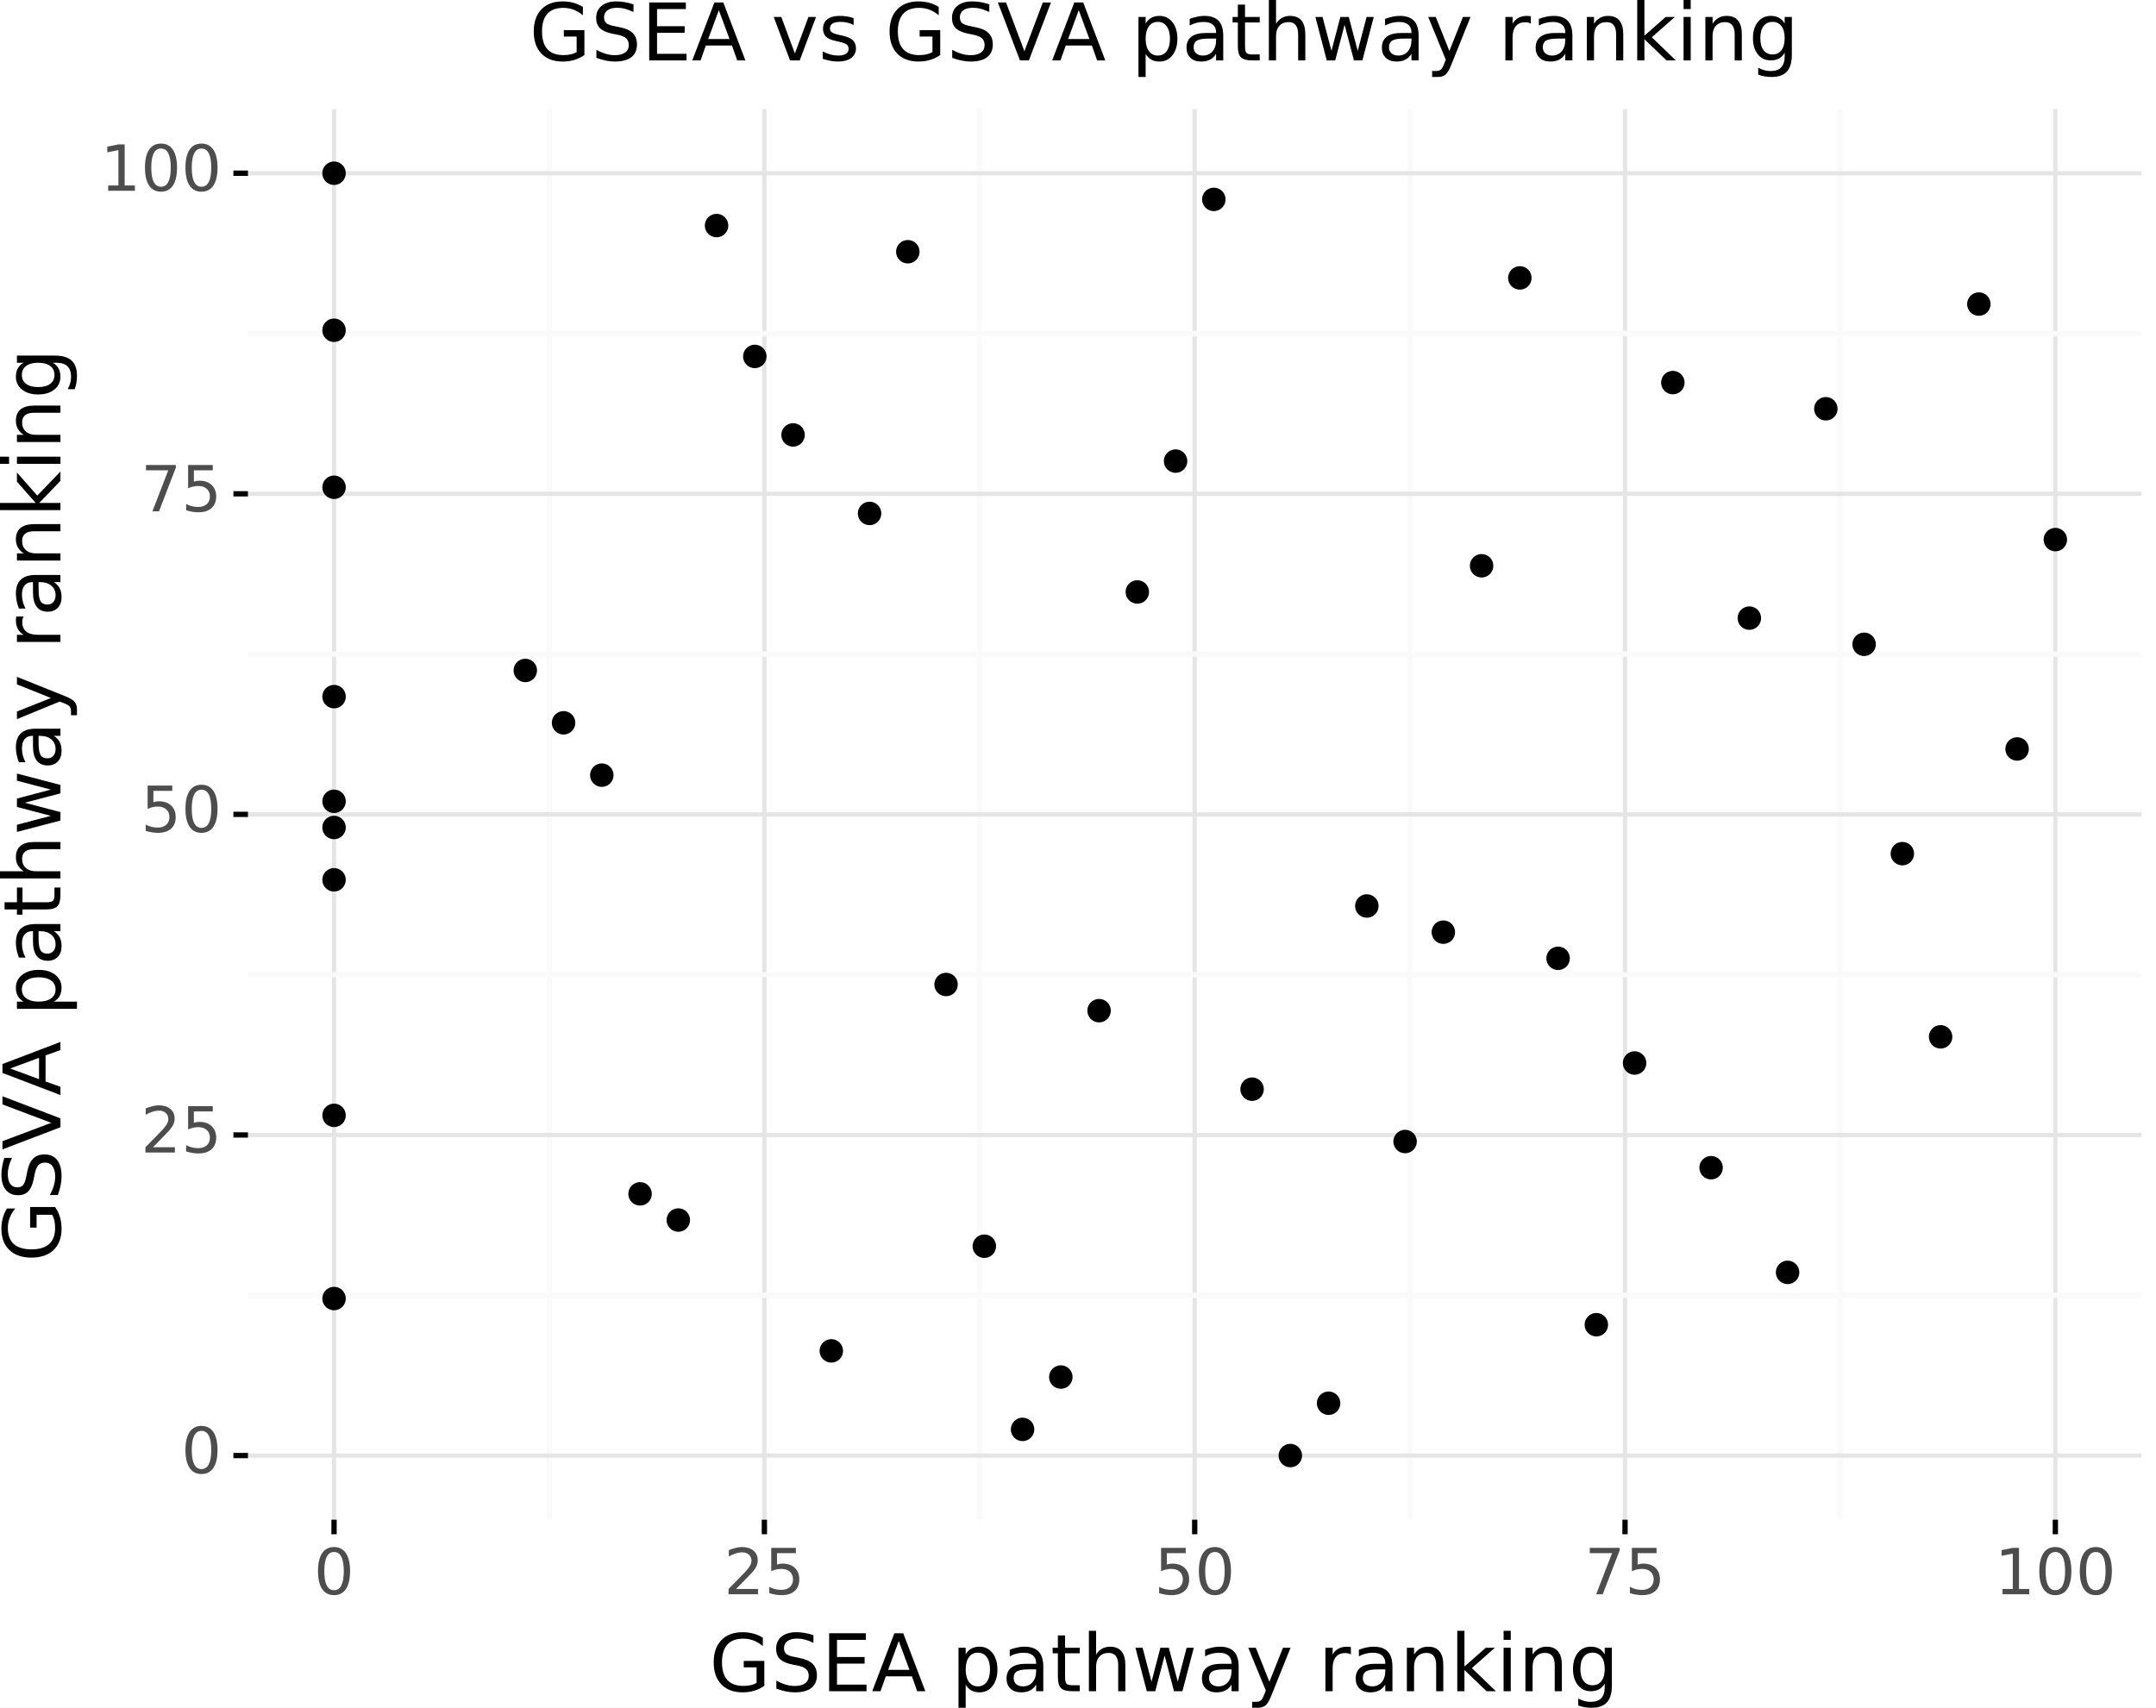 <?xml version="1.0" encoding="utf-8" standalone="no"?>
<!DOCTYPE svg PUBLIC "-//W3C//DTD SVG 1.1//EN"
  "http://www.w3.org/Graphics/SVG/1.1/DTD/svg11.dtd">
<!-- Created with matplotlib (https://matplotlib.org/) -->
<svg height="322.176pt" version="1.1" viewBox="0 0 406.642 322.176" width="406.642pt" xmlns="http://www.w3.org/2000/svg" xmlns:xlink="http://www.w3.org/1999/xlink">
 <rect x="0" y="0" width="406.642" height="322.176" fill="#808080" stroke="none"/>
 <defs>
  <style type="text/css">
*{stroke-linecap:butt;stroke-linejoin:round;}
  </style>
 </defs>
 <g id="figure_1">
  <g id="patch_1">
   <path d="M 0 322.176
L 406.642 322.176
L 406.642 0
L 0 0
z
" style="fill:#ffffff;stroke:#ffffff;stroke-linejoin:miter;"/>
  </g>
  <g id="axes_1">
   <g id="patch_2">
    <path d="M 46.772 286.695
L 403.892 286.695
L 403.892 20.583
L 46.772 20.583
z
" style="fill:none;"/>
   </g>
   <g id="matplotlib.axis_1">
    <g id="xtick_1">
     <g id="line2d_1">
      <path clip-path="url(#p08aeea43e9)" d="M 63.005 286.695
L 63.005 20.583
" style="fill:none;stroke:#e5e5e5;stroke-width:0.8;"/>
     </g>
     <g id="line2d_2">
      <path d="M 63.005 286.695
" style="fill:none;stroke:#000000;stroke-width:1.5;"/>
      <defs>
       <path d="M 0 0
L 0 2.75
" id="m320c85a651" style="stroke:#000000;"/>
      </defs>
      <g>
       <use style="stroke:#000000;" x="63.005" xlink:href="#m320c85a651" y="286.695"/>
      </g>
     </g>
     <g id="text_1">
      <!-- 0 -->
      <defs>
       <path d="M 31.781 66.406
Q 24.172 66.406 20.328 58.906
Q 16.5 51.422 16.5 36.375
Q 16.5 21.391 20.328 13.891
Q 24.172 6.391 31.781 6.391
Q 39.453 6.391 43.281 13.891
Q 47.125 21.391 47.125 36.375
Q 47.125 51.422 43.281 58.906
Q 39.453 66.406 31.781 66.406
z
M 31.781 74.219
Q 44.047 74.219 50.516 64.516
Q 56.984 54.828 56.984 36.375
Q 56.984 17.969 50.516 8.266
Q 44.047 -1.422 31.781 -1.422
Q 19.531 -1.422 13.062 8.266
Q 6.594 17.969 6.594 36.375
Q 6.594 54.828 13.062 64.516
Q 19.531 74.219 31.781 74.219
z
" id="DejaVuSans-48"/>
      </defs>
      <g style="fill:#4d4d4d;" transform="translate(59.187 300.764)scale(0.12 -0.12)">
       <use xlink:href="#DejaVuSans-48"/>
      </g>
     </g>
    </g>
    <g id="xtick_2">
     <g id="line2d_3">
      <path clip-path="url(#p08aeea43e9)" d="M 144.169 286.695
L 144.169 20.583
" style="fill:none;stroke:#e5e5e5;stroke-width:0.8;"/>
     </g>
     <g id="line2d_4">
      <path d="M 144.169 286.695
" style="fill:none;stroke:#000000;stroke-width:1.5;"/>
      <g>
       <use style="stroke:#000000;" x="144.169" xlink:href="#m320c85a651" y="286.695"/>
      </g>
     </g>
     <g id="text_2">
      <!-- 25 -->
      <defs>
       <path d="M 19.188 8.297
L 53.609 8.297
L 53.609 0
L 7.328 0
L 7.328 8.297
Q 12.938 14.109 22.625 23.891
Q 32.328 33.688 34.812 36.531
Q 39.547 41.844 41.422 45.531
Q 43.312 49.219 43.312 52.781
Q 43.312 58.594 39.234 62.25
Q 35.156 65.922 28.609 65.922
Q 23.969 65.922 18.812 64.312
Q 13.672 62.703 7.812 59.422
L 7.812 69.391
Q 13.766 71.781 18.938 73
Q 24.125 74.219 28.422 74.219
Q 39.75 74.219 46.484 68.547
Q 53.219 62.891 53.219 53.422
Q 53.219 48.922 51.531 44.891
Q 49.859 40.875 45.406 35.406
Q 44.188 33.984 37.641 27.219
Q 31.109 20.453 19.188 8.297
z
" id="DejaVuSans-50"/>
       <path d="M 10.797 72.906
L 49.516 72.906
L 49.516 64.594
L 19.828 64.594
L 19.828 46.734
Q 21.969 47.469 24.109 47.828
Q 26.266 48.188 28.422 48.188
Q 40.625 48.188 47.75 41.5
Q 54.891 34.812 54.891 23.391
Q 54.891 11.625 47.562 5.094
Q 40.234 -1.422 26.906 -1.422
Q 22.312 -1.422 17.547 -0.641
Q 12.797 0.141 7.719 1.703
L 7.719 11.625
Q 12.109 9.234 16.797 8.062
Q 21.484 6.891 26.703 6.891
Q 35.156 6.891 40.078 11.328
Q 45.016 15.766 45.016 23.391
Q 45.016 31 40.078 35.438
Q 35.156 39.891 26.703 39.891
Q 22.75 39.891 18.812 39.016
Q 14.891 38.141 10.797 36.281
z
" id="DejaVuSans-53"/>
      </defs>
      <g style="fill:#4d4d4d;" transform="translate(136.534 300.764)scale(0.12 -0.12)">
       <use xlink:href="#DejaVuSans-50"/>
       <use x="63.623" xlink:href="#DejaVuSans-53"/>
      </g>
     </g>
    </g>
    <g id="xtick_3">
     <g id="line2d_5">
      <path clip-path="url(#p08aeea43e9)" d="M 225.332 286.695
L 225.332 20.583
" style="fill:none;stroke:#e5e5e5;stroke-width:0.8;"/>
     </g>
     <g id="line2d_6">
      <path d="M 225.332 286.695
" style="fill:none;stroke:#000000;stroke-width:1.5;"/>
      <g>
       <use style="stroke:#000000;" x="225.332" xlink:href="#m320c85a651" y="286.695"/>
      </g>
     </g>
     <g id="text_3">
      <!-- 50 -->
      <g style="fill:#4d4d4d;" transform="translate(217.697 300.764)scale(0.12 -0.12)">
       <use xlink:href="#DejaVuSans-53"/>
       <use x="63.623" xlink:href="#DejaVuSans-48"/>
      </g>
     </g>
    </g>
    <g id="xtick_4">
     <g id="line2d_7">
      <path clip-path="url(#p08aeea43e9)" d="M 306.496 286.695
L 306.496 20.583
" style="fill:none;stroke:#e5e5e5;stroke-width:0.8;"/>
     </g>
     <g id="line2d_8">
      <path d="M 306.496 286.695
" style="fill:none;stroke:#000000;stroke-width:1.5;"/>
      <g>
       <use style="stroke:#000000;" x="306.496" xlink:href="#m320c85a651" y="286.695"/>
      </g>
     </g>
     <g id="text_4">
      <!-- 75 -->
      <defs>
       <path d="M 8.203 72.906
L 55.078 72.906
L 55.078 68.703
L 28.609 0
L 18.312 0
L 43.219 64.594
L 8.203 64.594
z
" id="DejaVuSans-55"/>
      </defs>
      <g style="fill:#4d4d4d;" transform="translate(298.861 300.764)scale(0.12 -0.12)">
       <use xlink:href="#DejaVuSans-55"/>
       <use x="63.623" xlink:href="#DejaVuSans-53"/>
      </g>
     </g>
    </g>
    <g id="xtick_5">
     <g id="line2d_9">
      <path clip-path="url(#p08aeea43e9)" d="M 387.659 286.695
L 387.659 20.583
" style="fill:none;stroke:#e5e5e5;stroke-width:0.8;"/>
     </g>
     <g id="line2d_10">
      <path d="M 387.659 286.695
" style="fill:none;stroke:#000000;stroke-width:1.5;"/>
      <g>
       <use style="stroke:#000000;" x="387.659" xlink:href="#m320c85a651" y="286.695"/>
      </g>
     </g>
     <g id="text_5">
      <!-- 100 -->
      <defs>
       <path d="M 12.406 8.297
L 28.516 8.297
L 28.516 63.922
L 10.984 60.406
L 10.984 69.391
L 28.422 72.906
L 38.281 72.906
L 38.281 8.297
L 54.391 8.297
L 54.391 0
L 12.406 0
z
" id="DejaVuSans-49"/>
      </defs>
      <g style="fill:#4d4d4d;" transform="translate(376.207 300.764)scale(0.12 -0.12)">
       <use xlink:href="#DejaVuSans-49"/>
       <use x="63.623" xlink:href="#DejaVuSans-48"/>
       <use x="127.246" xlink:href="#DejaVuSans-48"/>
      </g>
     </g>
    </g>
    <g id="xtick_6">
     <g id="line2d_11">
      <path clip-path="url(#p08aeea43e9)" d="M 103.587 286.695
L 103.587 20.583
" style="fill:none;stroke:#fafafa;"/>
     </g>
     <g id="line2d_12">
      <path d="M 103.587 286.695
" style="fill:none;stroke:#000000;stroke-width:1.5;"/>
     </g>
    </g>
    <g id="xtick_7">
     <g id="line2d_13">
      <path clip-path="url(#p08aeea43e9)" d="M 184.75 286.695
L 184.75 20.583
" style="fill:none;stroke:#fafafa;"/>
     </g>
     <g id="line2d_14">
      <path d="M 184.75 286.695
" style="fill:none;stroke:#000000;stroke-width:1.5;"/>
     </g>
    </g>
    <g id="xtick_8">
     <g id="line2d_15">
      <path clip-path="url(#p08aeea43e9)" d="M 265.914 286.695
L 265.914 20.583
" style="fill:none;stroke:#fafafa;"/>
     </g>
     <g id="line2d_16">
      <path d="M 265.914 286.695
" style="fill:none;stroke:#000000;stroke-width:1.5;"/>
     </g>
    </g>
    <g id="xtick_9">
     <g id="line2d_17">
      <path clip-path="url(#p08aeea43e9)" d="M 347.078 286.695
L 347.078 20.583
" style="fill:none;stroke:#fafafa;"/>
     </g>
     <g id="line2d_18">
      <path d="M 347.078 286.695
" style="fill:none;stroke:#000000;stroke-width:1.5;"/>
     </g>
    </g>
    <g id="text_6">
     <!-- GSEA pathway ranking -->
     <defs>
      <path d="M 59.516 10.406
L 59.516 29.984
L 43.406 29.984
L 43.406 38.094
L 69.281 38.094
L 69.281 6.781
Q 63.578 2.734 56.688 0.656
Q 49.812 -1.422 42 -1.422
Q 24.906 -1.422 15.25 8.562
Q 5.609 18.562 5.609 36.375
Q 5.609 54.25 15.25 64.234
Q 24.906 74.219 42 74.219
Q 49.125 74.219 55.547 72.453
Q 61.969 70.703 67.391 67.281
L 67.391 56.781
Q 61.922 61.422 55.766 63.766
Q 49.609 66.109 42.828 66.109
Q 29.438 66.109 22.719 58.641
Q 16.016 51.172 16.016 36.375
Q 16.016 21.625 22.719 14.156
Q 29.438 6.688 42.828 6.688
Q 48.047 6.688 52.141 7.594
Q 56.25 8.5 59.516 10.406
z
" id="DejaVuSans-71"/>
      <path d="M 53.516 70.516
L 53.516 60.891
Q 47.906 63.578 42.922 64.891
Q 37.938 66.219 33.297 66.219
Q 25.25 66.219 20.875 63.094
Q 16.5 59.969 16.5 54.203
Q 16.5 49.359 19.406 46.891
Q 22.312 44.438 30.422 42.922
L 36.375 41.703
Q 47.406 39.594 52.656 34.297
Q 57.906 29 57.906 20.125
Q 57.906 9.516 50.797 4.047
Q 43.703 -1.422 29.984 -1.422
Q 24.812 -1.422 18.969 -0.25
Q 13.141 0.922 6.891 3.219
L 6.891 13.375
Q 12.891 10.016 18.656 8.297
Q 24.422 6.594 29.984 6.594
Q 38.422 6.594 43.016 9.906
Q 47.609 13.234 47.609 19.391
Q 47.609 24.75 44.312 27.781
Q 41.016 30.812 33.5 32.328
L 27.484 33.5
Q 16.453 35.688 11.516 40.375
Q 6.594 45.062 6.594 53.422
Q 6.594 63.094 13.406 68.656
Q 20.219 74.219 32.172 74.219
Q 37.312 74.219 42.625 73.281
Q 47.953 72.359 53.516 70.516
z
" id="DejaVuSans-83"/>
      <path d="M 9.812 72.906
L 55.906 72.906
L 55.906 64.594
L 19.672 64.594
L 19.672 43.016
L 54.391 43.016
L 54.391 34.719
L 19.672 34.719
L 19.672 8.297
L 56.781 8.297
L 56.781 0
L 9.812 0
z
" id="DejaVuSans-69"/>
      <path d="M 34.188 63.188
L 20.797 26.906
L 47.609 26.906
z
M 28.609 72.906
L 39.797 72.906
L 67.578 0
L 57.328 0
L 50.688 18.703
L 17.828 18.703
L 11.188 0
L 0.781 0
z
" id="DejaVuSans-65"/>
      <path id="DejaVuSans-32"/>
      <path d="M 18.109 8.203
L 18.109 -20.797
L 9.078 -20.797
L 9.078 54.688
L 18.109 54.688
L 18.109 46.391
Q 20.953 51.266 25.266 53.625
Q 29.594 56 35.594 56
Q 45.562 56 51.781 48.094
Q 58.016 40.188 58.016 27.297
Q 58.016 14.406 51.781 6.484
Q 45.562 -1.422 35.594 -1.422
Q 29.594 -1.422 25.266 0.953
Q 20.953 3.328 18.109 8.203
z
M 48.688 27.297
Q 48.688 37.203 44.609 42.844
Q 40.531 48.484 33.406 48.484
Q 26.266 48.484 22.188 42.844
Q 18.109 37.203 18.109 27.297
Q 18.109 17.391 22.188 11.75
Q 26.266 6.109 33.406 6.109
Q 40.531 6.109 44.609 11.75
Q 48.688 17.391 48.688 27.297
z
" id="DejaVuSans-112"/>
      <path d="M 34.281 27.484
Q 23.391 27.484 19.188 25
Q 14.984 22.516 14.984 16.5
Q 14.984 11.719 18.141 8.906
Q 21.297 6.109 26.703 6.109
Q 34.188 6.109 38.703 11.406
Q 43.219 16.703 43.219 25.484
L 43.219 27.484
z
M 52.203 31.203
L 52.203 0
L 43.219 0
L 43.219 8.297
Q 40.141 3.328 35.547 0.953
Q 30.953 -1.422 24.312 -1.422
Q 15.922 -1.422 10.953 3.297
Q 6 8.016 6 15.922
Q 6 25.141 12.172 29.828
Q 18.359 34.516 30.609 34.516
L 43.219 34.516
L 43.219 35.406
Q 43.219 41.609 39.141 45
Q 35.062 48.391 27.688 48.391
Q 23 48.391 18.547 47.266
Q 14.109 46.141 10.016 43.891
L 10.016 52.203
Q 14.938 54.109 19.578 55.047
Q 24.219 56 28.609 56
Q 40.484 56 46.344 49.844
Q 52.203 43.703 52.203 31.203
z
" id="DejaVuSans-97"/>
      <path d="M 18.312 70.219
L 18.312 54.688
L 36.812 54.688
L 36.812 47.703
L 18.312 47.703
L 18.312 18.016
Q 18.312 11.328 20.141 9.422
Q 21.969 7.516 27.594 7.516
L 36.812 7.516
L 36.812 0
L 27.594 0
Q 17.188 0 13.234 3.875
Q 9.281 7.766 9.281 18.016
L 9.281 47.703
L 2.688 47.703
L 2.688 54.688
L 9.281 54.688
L 9.281 70.219
z
" id="DejaVuSans-116"/>
      <path d="M 54.891 33.016
L 54.891 0
L 45.906 0
L 45.906 32.719
Q 45.906 40.484 42.875 44.328
Q 39.844 48.188 33.797 48.188
Q 26.516 48.188 22.312 43.547
Q 18.109 38.922 18.109 30.906
L 18.109 0
L 9.078 0
L 9.078 75.984
L 18.109 75.984
L 18.109 46.188
Q 21.344 51.125 25.703 53.562
Q 30.078 56 35.797 56
Q 45.219 56 50.047 50.172
Q 54.891 44.344 54.891 33.016
z
" id="DejaVuSans-104"/>
      <path d="M 4.203 54.688
L 13.188 54.688
L 24.422 12.016
L 35.594 54.688
L 46.188 54.688
L 57.422 12.016
L 68.609 54.688
L 77.594 54.688
L 63.281 0
L 52.688 0
L 40.922 44.828
L 29.109 0
L 18.5 0
z
" id="DejaVuSans-119"/>
      <path d="M 32.172 -5.078
Q 28.375 -14.844 24.75 -17.812
Q 21.141 -20.797 15.094 -20.797
L 7.906 -20.797
L 7.906 -13.281
L 13.188 -13.281
Q 16.891 -13.281 18.938 -11.516
Q 21 -9.766 23.484 -3.219
L 25.094 0.875
L 2.984 54.688
L 12.5 54.688
L 29.594 11.922
L 46.688 54.688
L 56.203 54.688
z
" id="DejaVuSans-121"/>
      <path d="M 41.109 46.297
Q 39.594 47.172 37.812 47.578
Q 36.031 48 33.891 48
Q 26.266 48 22.188 43.047
Q 18.109 38.094 18.109 28.812
L 18.109 0
L 9.078 0
L 9.078 54.688
L 18.109 54.688
L 18.109 46.188
Q 20.953 51.172 25.484 53.578
Q 30.031 56 36.531 56
Q 37.453 56 38.578 55.875
Q 39.703 55.766 41.062 55.516
z
" id="DejaVuSans-114"/>
      <path d="M 54.891 33.016
L 54.891 0
L 45.906 0
L 45.906 32.719
Q 45.906 40.484 42.875 44.328
Q 39.844 48.188 33.797 48.188
Q 26.516 48.188 22.312 43.547
Q 18.109 38.922 18.109 30.906
L 18.109 0
L 9.078 0
L 9.078 54.688
L 18.109 54.688
L 18.109 46.188
Q 21.344 51.125 25.703 53.562
Q 30.078 56 35.797 56
Q 45.219 56 50.047 50.172
Q 54.891 44.344 54.891 33.016
z
" id="DejaVuSans-110"/>
      <path d="M 9.078 75.984
L 18.109 75.984
L 18.109 31.109
L 44.922 54.688
L 56.391 54.688
L 27.391 29.109
L 57.625 0
L 45.906 0
L 18.109 26.703
L 18.109 0
L 9.078 0
z
" id="DejaVuSans-107"/>
      <path d="M 9.422 54.688
L 18.406 54.688
L 18.406 0
L 9.422 0
z
M 9.422 75.984
L 18.406 75.984
L 18.406 64.594
L 9.422 64.594
z
" id="DejaVuSans-105"/>
      <path d="M 45.406 27.984
Q 45.406 37.75 41.375 43.109
Q 37.359 48.484 30.078 48.484
Q 22.859 48.484 18.828 43.109
Q 14.797 37.75 14.797 27.984
Q 14.797 18.266 18.828 12.891
Q 22.859 7.516 30.078 7.516
Q 37.359 7.516 41.375 12.891
Q 45.406 18.266 45.406 27.984
z
M 54.391 6.781
Q 54.391 -7.172 48.188 -13.984
Q 42 -20.797 29.203 -20.797
Q 24.469 -20.797 20.266 -20.094
Q 16.062 -19.391 12.109 -17.922
L 12.109 -9.188
Q 16.062 -11.328 19.922 -12.344
Q 23.781 -13.375 27.781 -13.375
Q 36.625 -13.375 41.016 -8.766
Q 45.406 -4.156 45.406 5.172
L 45.406 9.625
Q 42.625 4.781 38.281 2.391
Q 33.938 0 27.875 0
Q 17.828 0 11.672 7.656
Q 5.516 15.328 5.516 27.984
Q 5.516 40.672 11.672 48.328
Q 17.828 56 27.875 56
Q 33.938 56 38.281 53.609
Q 42.625 51.219 45.406 46.391
L 45.406 54.688
L 54.391 54.688
z
" id="DejaVuSans-103"/>
     </defs>
     <g transform="translate(133.77 319.057)scale(0.15 -0.15)">
      <use xlink:href="#DejaVuSans-71"/>
      <use x="77.49" xlink:href="#DejaVuSans-83"/>
      <use x="140.967" xlink:href="#DejaVuSans-69"/>
      <use x="204.15" xlink:href="#DejaVuSans-65"/>
      <use x="272.559" xlink:href="#DejaVuSans-32"/>
      <use x="304.346" xlink:href="#DejaVuSans-112"/>
      <use x="367.822" xlink:href="#DejaVuSans-97"/>
      <use x="429.102" xlink:href="#DejaVuSans-116"/>
      <use x="468.311" xlink:href="#DejaVuSans-104"/>
      <use x="531.689" xlink:href="#DejaVuSans-119"/>
      <use x="613.477" xlink:href="#DejaVuSans-97"/>
      <use x="674.756" xlink:href="#DejaVuSans-121"/>
      <use x="733.936" xlink:href="#DejaVuSans-32"/>
      <use x="765.723" xlink:href="#DejaVuSans-114"/>
      <use x="806.836" xlink:href="#DejaVuSans-97"/>
      <use x="868.115" xlink:href="#DejaVuSans-110"/>
      <use x="931.494" xlink:href="#DejaVuSans-107"/>
      <use x="989.404" xlink:href="#DejaVuSans-105"/>
      <use x="1017.188" xlink:href="#DejaVuSans-110"/>
      <use x="1080.566" xlink:href="#DejaVuSans-103"/>
     </g>
    </g>
   </g>
   <g id="matplotlib.axis_2">
    <g id="ytick_1">
     <g id="line2d_19">
      <path clip-path="url(#p08aeea43e9)" d="M 46.772 274.599
L 403.892 274.599
" style="fill:none;stroke:#e5e5e5;stroke-width:0.8;"/>
     </g>
     <g id="line2d_20">
      <path d="M 46.772 274.599
" style="fill:none;stroke:#000000;stroke-width:1.5;"/>
      <defs>
       <path d="M 0 0
L -2.75 0
" id="m985affd1ac" style="stroke:#000000;"/>
      </defs>
      <g>
       <use style="stroke:#000000;" x="46.772" xlink:href="#m985affd1ac" y="274.599"/>
      </g>
     </g>
     <g id="text_7">
      <!-- 0 -->
      <g style="fill:#4d4d4d;" transform="translate(34.187 277.911)scale(0.12 -0.12)">
       <use xlink:href="#DejaVuSans-48"/>
      </g>
     </g>
    </g>
    <g id="ytick_2">
     <g id="line2d_21">
      <path clip-path="url(#p08aeea43e9)" d="M 46.772 214.119
L 403.892 214.119
" style="fill:none;stroke:#e5e5e5;stroke-width:0.8;"/>
     </g>
     <g id="line2d_22">
      <path d="M 46.772 214.119
" style="fill:none;stroke:#000000;stroke-width:1.5;"/>
      <g>
       <use style="stroke:#000000;" x="46.772" xlink:href="#m985affd1ac" y="214.119"/>
      </g>
     </g>
     <g id="text_8">
      <!-- 25 -->
      <g style="fill:#4d4d4d;" transform="translate(26.552 217.431)scale(0.12 -0.12)">
       <use xlink:href="#DejaVuSans-50"/>
       <use x="63.623" xlink:href="#DejaVuSans-53"/>
      </g>
     </g>
    </g>
    <g id="ytick_3">
     <g id="line2d_23">
      <path clip-path="url(#p08aeea43e9)" d="M 46.772 153.639
L 403.892 153.639
" style="fill:none;stroke:#e5e5e5;stroke-width:0.8;"/>
     </g>
     <g id="line2d_24">
      <path d="M 46.772 153.639
" style="fill:none;stroke:#000000;stroke-width:1.5;"/>
      <g>
       <use style="stroke:#000000;" x="46.772" xlink:href="#m985affd1ac" y="153.639"/>
      </g>
     </g>
     <g id="text_9">
      <!-- 50 -->
      <g style="fill:#4d4d4d;" transform="translate(26.552 156.951)scale(0.12 -0.12)">
       <use xlink:href="#DejaVuSans-53"/>
       <use x="63.623" xlink:href="#DejaVuSans-48"/>
      </g>
     </g>
    </g>
    <g id="ytick_4">
     <g id="line2d_25">
      <path clip-path="url(#p08aeea43e9)" d="M 46.772 93.159
L 403.892 93.159
" style="fill:none;stroke:#e5e5e5;stroke-width:0.8;"/>
     </g>
     <g id="line2d_26">
      <path d="M 46.772 93.159
" style="fill:none;stroke:#000000;stroke-width:1.5;"/>
      <g>
       <use style="stroke:#000000;" x="46.772" xlink:href="#m985affd1ac" y="93.159"/>
      </g>
     </g>
     <g id="text_10">
      <!-- 75 -->
      <g style="fill:#4d4d4d;" transform="translate(26.552 96.471)scale(0.12 -0.12)">
       <use xlink:href="#DejaVuSans-55"/>
       <use x="63.623" xlink:href="#DejaVuSans-53"/>
      </g>
     </g>
    </g>
    <g id="ytick_5">
     <g id="line2d_27">
      <path clip-path="url(#p08aeea43e9)" d="M 46.772 32.679
L 403.892 32.679
" style="fill:none;stroke:#e5e5e5;stroke-width:0.8;"/>
     </g>
     <g id="line2d_28">
      <path d="M 46.772 32.679
" style="fill:none;stroke:#000000;stroke-width:1.5;"/>
      <g>
       <use style="stroke:#000000;" x="46.772" xlink:href="#m985affd1ac" y="32.679"/>
      </g>
     </g>
     <g id="text_11">
      <!-- 100 -->
      <g style="fill:#4d4d4d;" transform="translate(18.917 35.991)scale(0.12 -0.12)">
       <use xlink:href="#DejaVuSans-49"/>
       <use x="63.623" xlink:href="#DejaVuSans-48"/>
       <use x="127.246" xlink:href="#DejaVuSans-48"/>
      </g>
     </g>
    </g>
    <g id="ytick_6">
     <g id="line2d_29">
      <path clip-path="url(#p08aeea43e9)" d="M 46.772 244.359
L 403.892 244.359
" style="fill:none;stroke:#fafafa;"/>
     </g>
     <g id="line2d_30">
      <path d="M 46.772 244.359
" style="fill:none;stroke:#000000;stroke-width:1.5;"/>
     </g>
    </g>
    <g id="ytick_7">
     <g id="line2d_31">
      <path clip-path="url(#p08aeea43e9)" d="M 46.772 183.879
L 403.892 183.879
" style="fill:none;stroke:#fafafa;"/>
     </g>
     <g id="line2d_32">
      <path d="M 46.772 183.879
" style="fill:none;stroke:#000000;stroke-width:1.5;"/>
     </g>
    </g>
    <g id="ytick_8">
     <g id="line2d_33">
      <path clip-path="url(#p08aeea43e9)" d="M 46.772 123.399
L 403.892 123.399
" style="fill:none;stroke:#fafafa;"/>
     </g>
     <g id="line2d_34">
      <path d="M 46.772 123.399
" style="fill:none;stroke:#000000;stroke-width:1.5;"/>
     </g>
    </g>
    <g id="ytick_9">
     <g id="line2d_35">
      <path clip-path="url(#p08aeea43e9)" d="M 46.772 62.919
L 403.892 62.919
" style="fill:none;stroke:#fafafa;"/>
     </g>
     <g id="line2d_36">
      <path d="M 46.772 62.919
" style="fill:none;stroke:#000000;stroke-width:1.5;"/>
     </g>
    </g>
    <g id="text_12">
     <!-- GSVA pathway ranking -->
     <defs>
      <path d="M 28.609 0
L 0.781 72.906
L 11.078 72.906
L 34.188 11.531
L 57.328 72.906
L 67.578 72.906
L 39.797 0
z
" id="DejaVuSans-86"/>
     </defs>
     <g transform="translate(11.398 238.098)rotate(-90)scale(0.15 -0.15)">
      <use xlink:href="#DejaVuSans-71"/>
      <use x="77.49" xlink:href="#DejaVuSans-83"/>
      <use x="140.967" xlink:href="#DejaVuSans-86"/>
      <use x="209.281" xlink:href="#DejaVuSans-65"/>
      <use x="277.689" xlink:href="#DejaVuSans-32"/>
      <use x="309.477" xlink:href="#DejaVuSans-112"/>
      <use x="372.953" xlink:href="#DejaVuSans-97"/>
      <use x="434.232" xlink:href="#DejaVuSans-116"/>
      <use x="473.441" xlink:href="#DejaVuSans-104"/>
      <use x="536.82" xlink:href="#DejaVuSans-119"/>
      <use x="618.607" xlink:href="#DejaVuSans-97"/>
      <use x="679.887" xlink:href="#DejaVuSans-121"/>
      <use x="739.066" xlink:href="#DejaVuSans-32"/>
      <use x="770.854" xlink:href="#DejaVuSans-114"/>
      <use x="811.967" xlink:href="#DejaVuSans-97"/>
      <use x="873.246" xlink:href="#DejaVuSans-110"/>
      <use x="936.625" xlink:href="#DejaVuSans-107"/>
      <use x="994.535" xlink:href="#DejaVuSans-105"/>
      <use x="1022.318" xlink:href="#DejaVuSans-110"/>
      <use x="1085.697" xlink:href="#DejaVuSans-103"/>
     </g>
    </g>
   </g>
   <g id="PathCollection_1">
    <path clip-path="url(#p08aeea43e9)" d="M 149.579 83.823
C 150.05 83.823 150.5 83.637 150.833 83.304
C 151.165 82.972 151.352 82.521 151.352 82.051
C 151.352 81.581 151.165 81.13 150.833 80.797
C 150.5 80.465 150.05 80.278 149.579 80.278
C 149.109 80.278 148.659 80.465 148.326 80.797
C 147.994 81.13 147.807 81.581 147.807 82.051
C 147.807 82.521 147.994 82.972 148.326 83.304
C 148.659 83.637 149.109 83.823 149.579 83.823
z
" style="stroke:#000000;stroke-width:0.886;"/>
    <path clip-path="url(#p08aeea43e9)" d="M 63.005 133.195
C 63.475 133.195 63.926 133.008 64.258 132.676
C 64.591 132.343 64.777 131.892 64.777 131.422
C 64.777 130.952 64.591 130.501 64.258 130.169
C 63.926 129.837 63.475 129.65 63.005 129.65
C 62.535 129.65 62.084 129.837 61.752 130.169
C 61.419 130.501 61.232 130.952 61.232 131.422
C 61.232 131.892 61.419 132.343 61.752 132.676
C 62.084 133.008 62.535 133.195 63.005 133.195
z
" style="stroke:#000000;stroke-width:0.886;"/>
    <path clip-path="url(#p08aeea43e9)" d="M 142.365 69.012
C 142.835 69.012 143.286 68.825 143.618 68.493
C 143.951 68.16 144.137 67.709 144.137 67.239
C 144.137 66.769 143.951 66.318 143.618 65.986
C 143.286 65.654 142.835 65.467 142.365 65.467
C 141.895 65.467 141.444 65.654 141.112 65.986
C 140.779 66.318 140.592 66.769 140.592 67.239
C 140.592 67.709 140.779 68.16 141.112 68.493
C 141.444 68.825 141.895 69.012 142.365 69.012
z
" style="stroke:#000000;stroke-width:0.886;"/>
    <path clip-path="url(#p08aeea43e9)" d="M 286.656 54.2
C 287.126 54.2 287.577 54.014 287.909 53.681
C 288.242 53.349 288.428 52.898 288.428 52.428
C 288.428 51.958 288.242 51.507 287.909 51.175
C 287.577 50.842 287.126 50.655 286.656 50.655
C 286.186 50.655 285.735 50.842 285.403 51.175
C 285.07 51.507 284.883 51.958 284.883 52.428
C 284.883 52.898 285.07 53.349 285.403 53.681
C 285.735 54.014 286.186 54.2 286.656 54.2
z
" style="stroke:#000000;stroke-width:0.886;"/>
    <path clip-path="url(#p08aeea43e9)" d="M 373.23 59.138
C 373.7 59.138 374.151 58.951 374.484 58.618
C 374.816 58.286 375.003 57.835 375.003 57.365
C 375.003 56.895 374.816 56.444 374.484 56.112
C 374.151 55.779 373.7 55.593 373.23 55.593
C 372.76 55.593 372.309 55.779 371.977 56.112
C 371.645 56.444 371.458 56.895 371.458 57.365
C 371.458 57.835 371.645 58.286 371.977 58.618
C 372.309 58.951 372.76 59.138 373.23 59.138
z
" style="stroke:#000000;stroke-width:0.886;"/>
    <path clip-path="url(#p08aeea43e9)" d="M 99.078 128.258
C 99.548 128.258 99.999 128.071 100.331 127.738
C 100.663 127.406 100.85 126.955 100.85 126.485
C 100.85 126.015 100.663 125.564 100.331 125.232
C 99.999 124.899 99.548 124.713 99.078 124.713
C 98.608 124.713 98.157 124.899 97.824 125.232
C 97.492 125.564 97.305 126.015 97.305 126.485
C 97.305 126.955 97.492 127.406 97.824 127.738
C 98.157 128.071 98.608 128.258 99.078 128.258
z
" style="stroke:#000000;stroke-width:0.886;"/>
    <path clip-path="url(#p08aeea43e9)" d="M 63.005 34.452
C 63.475 34.452 63.926 34.265 64.258 33.933
C 64.591 33.6 64.777 33.149 64.777 32.679
C 64.777 32.209 64.591 31.758 64.258 31.426
C 63.926 31.094 63.475 30.907 63.005 30.907
C 62.535 30.907 62.084 31.094 61.752 31.426
C 61.419 31.758 61.232 32.209 61.232 32.679
C 61.232 33.149 61.419 33.6 61.752 33.933
C 62.084 34.265 62.535 34.452 63.005 34.452
z
" style="stroke:#000000;stroke-width:0.886;"/>
    <path clip-path="url(#p08aeea43e9)" d="M 171.223 49.263
C 171.693 49.263 172.144 49.077 172.476 48.744
C 172.809 48.412 172.996 47.961 172.996 47.491
C 172.996 47.021 172.809 46.57 172.476 46.237
C 172.144 45.905 171.693 45.718 171.223 45.718
C 170.753 45.718 170.302 45.905 169.97 46.237
C 169.637 46.57 169.451 47.021 169.451 47.491
C 169.451 47.961 169.637 48.412 169.97 48.744
C 170.302 49.077 170.753 49.263 171.223 49.263
z
" style="stroke:#000000;stroke-width:0.886;"/>
    <path clip-path="url(#p08aeea43e9)" d="M 113.507 148.006
C 113.977 148.006 114.428 147.819 114.76 147.487
C 115.092 147.155 115.279 146.704 115.279 146.234
C 115.279 145.764 115.092 145.313 114.76 144.98
C 114.428 144.648 113.977 144.461 113.507 144.461
C 113.037 144.461 112.586 144.648 112.253 144.98
C 111.921 145.313 111.734 145.764 111.734 146.234
C 111.734 146.704 111.921 147.155 112.253 147.487
C 112.586 147.819 113.037 148.006 113.507 148.006
z
" style="stroke:#000000;stroke-width:0.886;"/>
    <path clip-path="url(#p08aeea43e9)" d="M 387.659 103.572
C 388.13 103.572 388.58 103.385 388.913 103.053
C 389.245 102.72 389.432 102.269 389.432 101.799
C 389.432 101.329 389.245 100.878 388.913 100.546
C 388.58 100.214 388.13 100.027 387.659 100.027
C 387.189 100.027 386.739 100.214 386.406 100.546
C 386.074 100.878 385.887 101.329 385.887 101.799
C 385.887 102.269 386.074 102.72 386.406 103.053
C 386.739 103.385 387.189 103.572 387.659 103.572
z
" style="stroke:#000000;stroke-width:0.886;"/>
    <path clip-path="url(#p08aeea43e9)" d="M 228.939 39.389
C 229.41 39.389 229.86 39.202 230.193 38.87
C 230.525 38.537 230.712 38.087 230.712 37.617
C 230.712 37.146 230.525 36.696 230.193 36.363
C 229.86 36.031 229.41 35.844 228.939 35.844
C 228.469 35.844 228.019 36.031 227.686 36.363
C 227.354 36.696 227.167 37.146 227.167 37.617
C 227.167 38.087 227.354 38.537 227.686 38.87
C 228.019 39.202 228.469 39.389 228.939 39.389
z
" style="stroke:#000000;stroke-width:0.886;"/>
    <path clip-path="url(#p08aeea43e9)" d="M 272.227 177.629
C 272.697 177.629 273.148 177.442 273.48 177.11
C 273.812 176.777 273.999 176.327 273.999 175.857
C 273.999 175.386 273.812 174.936 273.48 174.603
C 273.148 174.271 272.697 174.084 272.227 174.084
C 271.757 174.084 271.306 174.271 270.973 174.603
C 270.641 174.936 270.454 175.386 270.454 175.857
C 270.454 176.327 270.641 176.777 270.973 177.11
C 271.306 177.442 271.757 177.629 272.227 177.629
z
" style="stroke:#000000;stroke-width:0.886;"/>
    <path clip-path="url(#p08aeea43e9)" d="M 63.005 157.88
C 63.475 157.88 63.926 157.694 64.258 157.361
C 64.591 157.029 64.777 156.578 64.777 156.108
C 64.777 155.638 64.591 155.187 64.258 154.855
C 63.926 154.522 63.475 154.335 63.005 154.335
C 62.535 154.335 62.084 154.522 61.752 154.855
C 61.419 155.187 61.232 155.638 61.232 156.108
C 61.232 156.578 61.419 157.029 61.752 157.361
C 62.084 157.694 62.535 157.88 63.005 157.88
z
" style="stroke:#000000;stroke-width:0.886;"/>
    <path clip-path="url(#p08aeea43e9)" d="M 120.721 227
C 121.191 227 121.642 226.814 121.975 226.481
C 122.307 226.149 122.494 225.698 122.494 225.228
C 122.494 224.758 122.307 224.307 121.975 223.975
C 121.642 223.642 121.191 223.455 120.721 223.455
C 120.251 223.455 119.8 223.642 119.468 223.975
C 119.136 224.307 118.949 224.758 118.949 225.228
C 118.949 225.698 119.136 226.149 119.468 226.481
C 119.8 226.814 120.251 227 120.721 227
z
" style="stroke:#000000;stroke-width:0.886;"/>
    <path clip-path="url(#p08aeea43e9)" d="M 63.005 152.943
C 63.475 152.943 63.926 152.757 64.258 152.424
C 64.591 152.092 64.777 151.641 64.777 151.171
C 64.777 150.701 64.591 150.25 64.258 149.917
C 63.926 149.585 63.475 149.398 63.005 149.398
C 62.535 149.398 62.084 149.585 61.752 149.917
C 61.419 150.25 61.232 150.701 61.232 151.171
C 61.232 151.641 61.419 152.092 61.752 152.424
C 62.084 152.757 62.535 152.943 63.005 152.943
z
" style="stroke:#000000;stroke-width:0.886;"/>
    <path clip-path="url(#p08aeea43e9)" d="M 380.445 143.069
C 380.915 143.069 381.366 142.882 381.698 142.55
C 382.031 142.217 382.217 141.767 382.217 141.297
C 382.217 140.826 382.031 140.376 381.698 140.043
C 381.366 139.711 380.915 139.524 380.445 139.524
C 379.975 139.524 379.524 139.711 379.192 140.043
C 378.859 140.376 378.672 140.826 378.672 141.297
C 378.672 141.767 378.859 142.217 379.192 142.55
C 379.524 142.882 379.975 143.069 380.445 143.069
z
" style="stroke:#000000;stroke-width:0.886;"/>
    <path clip-path="url(#p08aeea43e9)" d="M 63.005 212.189
C 63.475 212.189 63.926 212.002 64.258 211.67
C 64.591 211.337 64.777 210.887 64.777 210.417
C 64.777 209.946 64.591 209.496 64.258 209.163
C 63.926 208.831 63.475 208.644 63.005 208.644
C 62.535 208.644 62.084 208.831 61.752 209.163
C 61.419 209.496 61.232 209.946 61.232 210.417
C 61.232 210.887 61.419 211.337 61.752 211.67
C 62.084 212.002 62.535 212.189 63.005 212.189
z
" style="stroke:#000000;stroke-width:0.886;"/>
    <path clip-path="url(#p08aeea43e9)" d="M 156.794 256.623
C 157.264 256.623 157.715 256.437 158.047 256.104
C 158.38 255.772 158.566 255.321 158.566 254.851
C 158.566 254.381 158.38 253.93 158.047 253.597
C 157.715 253.265 157.264 253.078 156.794 253.078
C 156.324 253.078 155.873 253.265 155.541 253.597
C 155.208 253.93 155.022 254.381 155.022 254.851
C 155.022 255.321 155.208 255.772 155.541 256.104
C 155.873 256.437 156.324 256.623 156.794 256.623
z
" style="stroke:#000000;stroke-width:0.886;"/>
    <path clip-path="url(#p08aeea43e9)" d="M 344.372 78.886
C 344.842 78.886 345.293 78.699 345.626 78.367
C 345.958 78.035 346.145 77.584 346.145 77.114
C 346.145 76.644 345.958 76.193 345.626 75.86
C 345.293 75.528 344.842 75.341 344.372 75.341
C 343.902 75.341 343.451 75.528 343.119 75.86
C 342.786 76.193 342.6 76.644 342.6 77.114
C 342.6 77.584 342.786 78.035 343.119 78.367
C 343.451 78.699 343.902 78.886 344.372 78.886
z
" style="stroke:#000000;stroke-width:0.886;"/>
    <path clip-path="url(#p08aeea43e9)" d="M 221.725 88.76
C 222.195 88.76 222.646 88.574 222.978 88.241
C 223.311 87.909 223.497 87.458 223.497 86.988
C 223.497 86.518 223.311 86.067 222.978 85.735
C 222.646 85.402 222.195 85.215 221.725 85.215
C 221.255 85.215 220.804 85.402 220.472 85.735
C 220.139 86.067 219.952 86.518 219.952 86.988
C 219.952 87.458 220.139 87.909 220.472 88.241
C 220.804 88.574 221.255 88.76 221.725 88.76
z
" style="stroke:#000000;stroke-width:0.886;"/>
    <path clip-path="url(#p08aeea43e9)" d="M 301.085 251.686
C 301.555 251.686 302.006 251.499 302.338 251.167
C 302.671 250.835 302.857 250.384 302.857 249.914
C 302.857 249.444 302.671 248.993 302.338 248.66
C 302.006 248.328 301.555 248.141 301.085 248.141
C 300.615 248.141 300.164 248.328 299.832 248.66
C 299.499 248.993 299.312 249.444 299.312 249.914
C 299.312 250.384 299.499 250.835 299.832 251.167
C 300.164 251.499 300.615 251.686 301.085 251.686
z
" style="stroke:#000000;stroke-width:0.886;"/>
    <path clip-path="url(#p08aeea43e9)" d="M 63.005 246.749
C 63.475 246.749 63.926 246.562 64.258 246.23
C 64.591 245.897 64.777 245.447 64.777 244.977
C 64.777 244.506 64.591 244.056 64.258 243.723
C 63.926 243.391 63.475 243.204 63.005 243.204
C 62.535 243.204 62.084 243.391 61.752 243.723
C 61.419 244.056 61.232 244.506 61.232 244.977
C 61.232 245.447 61.419 245.897 61.752 246.23
C 62.084 246.562 62.535 246.749 63.005 246.749
z
" style="stroke:#000000;stroke-width:0.886;"/>
    <path clip-path="url(#p08aeea43e9)" d="M 243.369 276.372
C 243.839 276.372 244.289 276.185 244.622 275.853
C 244.954 275.52 245.141 275.069 245.141 274.599
C 245.141 274.129 244.954 273.678 244.622 273.346
C 244.289 273.014 243.839 272.827 243.369 272.827
C 242.898 272.827 242.448 273.014 242.115 273.346
C 241.783 273.678 241.596 274.129 241.596 274.599
C 241.596 275.069 241.783 275.52 242.115 275.853
C 242.448 276.185 242.898 276.372 243.369 276.372
z
" style="stroke:#000000;stroke-width:0.886;"/>
    <path clip-path="url(#p08aeea43e9)" d="M 265.012 217.126
C 265.482 217.126 265.933 216.939 266.266 216.607
C 266.598 216.275 266.785 215.824 266.785 215.354
C 266.785 214.884 266.598 214.433 266.266 214.1
C 265.933 213.768 265.482 213.581 265.012 213.581
C 264.542 213.581 264.091 213.768 263.759 214.1
C 263.426 214.433 263.24 214.884 263.24 215.354
C 263.24 215.824 263.426 216.275 263.759 216.607
C 264.091 216.939 264.542 217.126 265.012 217.126
z
" style="stroke:#000000;stroke-width:0.886;"/>
    <path clip-path="url(#p08aeea43e9)" d="M 337.158 241.812
C 337.628 241.812 338.079 241.625 338.411 241.293
C 338.743 240.96 338.93 240.509 338.93 240.039
C 338.93 239.569 338.743 239.118 338.411 238.786
C 338.079 238.454 337.628 238.267 337.158 238.267
C 336.688 238.267 336.237 238.454 335.904 238.786
C 335.572 239.118 335.385 239.569 335.385 240.039
C 335.385 240.509 335.572 240.96 335.904 241.293
C 336.237 241.625 336.688 241.812 337.158 241.812
z
" style="stroke:#000000;stroke-width:0.886;"/>
    <path clip-path="url(#p08aeea43e9)" d="M 358.801 162.818
C 359.271 162.818 359.722 162.631 360.055 162.298
C 360.387 161.966 360.574 161.515 360.574 161.045
C 360.574 160.575 360.387 160.124 360.055 159.792
C 359.722 159.459 359.271 159.273 358.801 159.273
C 358.331 159.273 357.88 159.459 357.548 159.792
C 357.216 160.124 357.029 160.575 357.029 161.045
C 357.029 161.515 357.216 161.966 357.548 162.298
C 357.88 162.631 358.331 162.818 358.801 162.818
z
" style="stroke:#000000;stroke-width:0.886;"/>
    <path clip-path="url(#p08aeea43e9)" d="M 322.729 222.063
C 323.199 222.063 323.649 221.877 323.982 221.544
C 324.314 221.212 324.501 220.761 324.501 220.291
C 324.501 219.821 324.314 219.37 323.982 219.037
C 323.649 218.705 323.199 218.518 322.729 218.518
C 322.258 218.518 321.808 218.705 321.475 219.037
C 321.143 219.37 320.956 219.821 320.956 220.291
C 320.956 220.761 321.143 221.212 321.475 221.544
C 321.808 221.877 322.258 222.063 322.729 222.063
z
" style="stroke:#000000;stroke-width:0.886;"/>
    <path clip-path="url(#p08aeea43e9)" d="M 366.016 197.378
C 366.486 197.378 366.937 197.191 367.269 196.858
C 367.602 196.526 367.788 196.075 367.788 195.605
C 367.788 195.135 367.602 194.684 367.269 194.352
C 366.937 194.019 366.486 193.833 366.016 193.833
C 365.546 193.833 365.095 194.019 364.763 194.352
C 364.43 194.684 364.243 195.135 364.243 195.605
C 364.243 196.075 364.43 196.526 364.763 196.858
C 365.095 197.191 365.546 197.378 366.016 197.378
z
" style="stroke:#000000;stroke-width:0.886;"/>
    <path clip-path="url(#p08aeea43e9)" d="M 106.292 138.132
C 106.762 138.132 107.213 137.945 107.546 137.613
C 107.878 137.28 108.065 136.829 108.065 136.359
C 108.065 135.889 107.878 135.438 107.546 135.106
C 107.213 134.774 106.762 134.587 106.292 134.587
C 105.822 134.587 105.371 134.774 105.039 135.106
C 104.706 135.438 104.52 135.889 104.52 136.359
C 104.52 136.829 104.706 137.28 105.039 137.613
C 105.371 137.945 105.822 138.132 106.292 138.132
z
" style="stroke:#000000;stroke-width:0.886;"/>
    <path clip-path="url(#p08aeea43e9)" d="M 185.652 236.875
C 186.122 236.875 186.573 236.688 186.906 236.356
C 187.238 236.023 187.425 235.572 187.425 235.102
C 187.425 234.632 187.238 234.181 186.906 233.849
C 186.573 233.517 186.122 233.33 185.652 233.33
C 185.182 233.33 184.731 233.517 184.399 233.849
C 184.066 234.181 183.88 234.632 183.88 235.102
C 183.88 235.572 184.066 236.023 184.399 236.356
C 184.731 236.688 185.182 236.875 185.652 236.875
z
" style="stroke:#000000;stroke-width:0.886;"/>
    <path clip-path="url(#p08aeea43e9)" d="M 207.296 192.44
C 207.766 192.44 208.217 192.254 208.549 191.921
C 208.882 191.589 209.068 191.138 209.068 190.668
C 209.068 190.198 208.882 189.747 208.549 189.415
C 208.217 189.082 207.766 188.895 207.296 188.895
C 206.826 188.895 206.375 189.082 206.043 189.415
C 205.71 189.747 205.523 190.198 205.523 190.668
C 205.523 191.138 205.71 191.589 206.043 191.921
C 206.375 192.254 206.826 192.44 207.296 192.44
z
" style="stroke:#000000;stroke-width:0.886;"/>
    <path clip-path="url(#p08aeea43e9)" d="M 192.867 271.435
C 193.337 271.435 193.788 271.248 194.12 270.916
C 194.452 270.583 194.639 270.132 194.639 269.662
C 194.639 269.192 194.452 268.741 194.12 268.409
C 193.788 268.077 193.337 267.89 192.867 267.89
C 192.397 267.89 191.946 268.077 191.613 268.409
C 191.281 268.741 191.094 269.192 191.094 269.662
C 191.094 270.132 191.281 270.583 191.613 270.916
C 191.946 271.248 192.397 271.435 192.867 271.435
z
" style="stroke:#000000;stroke-width:0.886;"/>
    <path clip-path="url(#p08aeea43e9)" d="M 178.438 187.503
C 178.908 187.503 179.359 187.317 179.691 186.984
C 180.023 186.652 180.21 186.201 180.21 185.731
C 180.21 185.261 180.023 184.81 179.691 184.477
C 179.359 184.145 178.908 183.958 178.438 183.958
C 177.968 183.958 177.517 184.145 177.184 184.477
C 176.852 184.81 176.665 185.261 176.665 185.731
C 176.665 186.201 176.852 186.652 177.184 186.984
C 177.517 187.317 177.968 187.503 178.438 187.503
z
" style="stroke:#000000;stroke-width:0.886;"/>
    <path clip-path="url(#p08aeea43e9)" d="M 279.441 108.509
C 279.911 108.509 280.362 108.322 280.695 107.99
C 281.027 107.657 281.214 107.207 281.214 106.737
C 281.214 106.266 281.027 105.816 280.695 105.483
C 280.362 105.151 279.911 104.964 279.441 104.964
C 278.971 104.964 278.52 105.151 278.188 105.483
C 277.856 105.816 277.669 106.266 277.669 106.737
C 277.669 107.207 277.856 107.657 278.188 107.99
C 278.52 108.322 278.971 108.509 279.441 108.509
z
" style="stroke:#000000;stroke-width:0.886;"/>
    <path clip-path="url(#p08aeea43e9)" d="M 135.15 44.326
C 135.62 44.326 136.071 44.139 136.404 43.807
C 136.736 43.475 136.923 43.024 136.923 42.554
C 136.923 42.084 136.736 41.633 136.404 41.3
C 136.071 40.968 135.62 40.781 135.15 40.781
C 134.68 40.781 134.229 40.968 133.897 41.3
C 133.565 41.633 133.378 42.084 133.378 42.554
C 133.378 43.024 133.565 43.475 133.897 43.807
C 134.229 44.139 134.68 44.326 135.15 44.326
z
" style="stroke:#000000;stroke-width:0.886;"/>
    <path clip-path="url(#p08aeea43e9)" d="M 257.798 172.692
C 258.268 172.692 258.719 172.505 259.051 172.173
C 259.383 171.84 259.57 171.389 259.57 170.919
C 259.57 170.449 259.383 169.998 259.051 169.666
C 258.719 169.334 258.268 169.147 257.798 169.147
C 257.328 169.147 256.877 169.334 256.544 169.666
C 256.212 169.998 256.025 170.449 256.025 170.919
C 256.025 171.389 256.212 171.84 256.544 172.173
C 256.877 172.505 257.328 172.692 257.798 172.692
z
" style="stroke:#000000;stroke-width:0.886;"/>
    <path clip-path="url(#p08aeea43e9)" d="M 250.583 266.498
C 251.053 266.498 251.504 266.311 251.836 265.978
C 252.169 265.646 252.356 265.195 252.356 264.725
C 252.356 264.255 252.169 263.804 251.836 263.472
C 251.504 263.139 251.053 262.953 250.583 262.953
C 250.113 262.953 249.662 263.139 249.33 263.472
C 248.997 263.804 248.811 264.255 248.811 264.725
C 248.811 265.195 248.997 265.646 249.33 265.978
C 249.662 266.311 250.113 266.498 250.583 266.498
z
" style="stroke:#000000;stroke-width:0.886;"/>
    <path clip-path="url(#p08aeea43e9)" d="M 293.87 182.566
C 294.34 182.566 294.791 182.379 295.124 182.047
C 295.456 181.715 295.643 181.264 295.643 180.794
C 295.643 180.324 295.456 179.873 295.124 179.54
C 294.791 179.208 294.34 179.021 293.87 179.021
C 293.4 179.021 292.949 179.208 292.617 179.54
C 292.285 179.873 292.098 180.324 292.098 180.794
C 292.098 181.264 292.285 181.715 292.617 182.047
C 292.949 182.379 293.4 182.566 293.87 182.566
z
" style="stroke:#000000;stroke-width:0.886;"/>
    <path clip-path="url(#p08aeea43e9)" d="M 351.587 123.32
C 352.057 123.32 352.508 123.134 352.84 122.801
C 353.172 122.469 353.359 122.018 353.359 121.548
C 353.359 121.078 353.172 120.627 352.84 120.295
C 352.508 119.962 352.057 119.775 351.587 119.775
C 351.117 119.775 350.666 119.962 350.333 120.295
C 350.001 120.627 349.814 121.078 349.814 121.548
C 349.814 122.018 350.001 122.469 350.333 122.801
C 350.666 123.134 351.117 123.32 351.587 123.32
z
" style="stroke:#000000;stroke-width:0.886;"/>
    <path clip-path="url(#p08aeea43e9)" d="M 63.005 93.698
C 63.475 93.698 63.926 93.511 64.258 93.178
C 64.591 92.846 64.777 92.395 64.777 91.925
C 64.777 91.455 64.591 91.004 64.258 90.672
C 63.926 90.339 63.475 90.153 63.005 90.153
C 62.535 90.153 62.084 90.339 61.752 90.672
C 61.419 91.004 61.232 91.455 61.232 91.925
C 61.232 92.395 61.419 92.846 61.752 93.178
C 62.084 93.511 62.535 93.698 63.005 93.698
z
" style="stroke:#000000;stroke-width:0.886;"/>
    <path clip-path="url(#p08aeea43e9)" d="M 127.936 231.938
C 128.406 231.938 128.857 231.751 129.189 231.418
C 129.522 231.086 129.708 230.635 129.708 230.165
C 129.708 229.695 129.522 229.244 129.189 228.912
C 128.857 228.579 128.406 228.393 127.936 228.393
C 127.466 228.393 127.015 228.579 126.683 228.912
C 126.35 229.244 126.163 229.695 126.163 230.165
C 126.163 230.635 126.35 231.086 126.683 231.418
C 127.015 231.751 127.466 231.938 127.936 231.938
z
" style="stroke:#000000;stroke-width:0.886;"/>
    <path clip-path="url(#p08aeea43e9)" d="M 214.51 113.446
C 214.98 113.446 215.431 113.259 215.764 112.927
C 216.096 112.595 216.283 112.144 216.283 111.674
C 216.283 111.204 216.096 110.753 215.764 110.42
C 215.431 110.088 214.98 109.901 214.51 109.901
C 214.04 109.901 213.589 110.088 213.257 110.42
C 212.925 110.753 212.738 111.204 212.738 111.674
C 212.738 112.144 212.925 112.595 213.257 112.927
C 213.589 113.259 214.04 113.446 214.51 113.446
z
" style="stroke:#000000;stroke-width:0.886;"/>
    <path clip-path="url(#p08aeea43e9)" d="M 200.081 261.56
C 200.551 261.56 201.002 261.374 201.335 261.041
C 201.667 260.709 201.854 260.258 201.854 259.788
C 201.854 259.318 201.667 258.867 201.335 258.535
C 201.002 258.202 200.551 258.015 200.081 258.015
C 199.611 258.015 199.16 258.202 198.828 258.535
C 198.496 258.867 198.309 259.318 198.309 259.788
C 198.309 260.258 198.496 260.709 198.828 261.041
C 199.16 261.374 199.611 261.56 200.081 261.56
z
" style="stroke:#000000;stroke-width:0.886;"/>
    <path clip-path="url(#p08aeea43e9)" d="M 329.943 118.383
C 330.413 118.383 330.864 118.197 331.196 117.864
C 331.529 117.532 331.716 117.081 331.716 116.611
C 331.716 116.141 331.529 115.69 331.196 115.357
C 330.864 115.025 330.413 114.838 329.943 114.838
C 329.473 114.838 329.022 115.025 328.69 115.357
C 328.357 115.69 328.171 116.141 328.171 116.611
C 328.171 117.081 328.357 117.532 328.69 117.864
C 329.022 118.197 329.473 118.383 329.943 118.383
z
" style="stroke:#000000;stroke-width:0.886;"/>
    <path clip-path="url(#p08aeea43e9)" d="M 236.154 207.252
C 236.624 207.252 237.075 207.065 237.407 206.733
C 237.74 206.4 237.926 205.949 237.926 205.479
C 237.926 205.009 237.74 204.558 237.407 204.226
C 237.075 203.894 236.624 203.707 236.154 203.707
C 235.684 203.707 235.233 203.894 234.901 204.226
C 234.568 204.558 234.382 205.009 234.382 205.479
C 234.382 205.949 234.568 206.4 234.901 206.733
C 235.233 207.065 235.684 207.252 236.154 207.252
z
" style="stroke:#000000;stroke-width:0.886;"/>
    <path clip-path="url(#p08aeea43e9)" d="M 63.005 64.075
C 63.475 64.075 63.926 63.888 64.258 63.556
C 64.591 63.223 64.777 62.772 64.777 62.302
C 64.777 61.832 64.591 61.381 64.258 61.049
C 63.926 60.717 63.475 60.53 63.005 60.53
C 62.535 60.53 62.084 60.717 61.752 61.049
C 61.419 61.381 61.232 61.832 61.232 62.302
C 61.232 62.772 61.419 63.223 61.752 63.556
C 62.084 63.888 62.535 64.075 63.005 64.075
z
" style="stroke:#000000;stroke-width:0.886;"/>
    <path clip-path="url(#p08aeea43e9)" d="M 63.005 167.755
C 63.475 167.755 63.926 167.568 64.258 167.236
C 64.591 166.903 64.777 166.452 64.777 165.982
C 64.777 165.512 64.591 165.061 64.258 164.729
C 63.926 164.397 63.475 164.21 63.005 164.21
C 62.535 164.21 62.084 164.397 61.752 164.729
C 61.419 165.061 61.232 165.512 61.232 165.982
C 61.232 166.452 61.419 166.903 61.752 167.236
C 62.084 167.568 62.535 167.755 63.005 167.755
z
" style="stroke:#000000;stroke-width:0.886;"/>
    <path clip-path="url(#p08aeea43e9)" d="M 164.009 98.635
C 164.479 98.635 164.929 98.448 165.262 98.116
C 165.594 97.783 165.781 97.332 165.781 96.862
C 165.781 96.392 165.594 95.941 165.262 95.609
C 164.929 95.277 164.479 95.09 164.009 95.09
C 163.538 95.09 163.088 95.277 162.755 95.609
C 162.423 95.941 162.236 96.392 162.236 96.862
C 162.236 97.332 162.423 97.783 162.755 98.116
C 163.088 98.448 163.538 98.635 164.009 98.635
z
" style="stroke:#000000;stroke-width:0.886;"/>
    <path clip-path="url(#p08aeea43e9)" d="M 308.299 202.315
C 308.77 202.315 309.22 202.128 309.553 201.796
C 309.885 201.463 310.072 201.012 310.072 200.542
C 310.072 200.072 309.885 199.621 309.553 199.289
C 309.22 198.957 308.77 198.77 308.299 198.77
C 307.829 198.77 307.379 198.957 307.046 199.289
C 306.714 199.621 306.527 200.072 306.527 200.542
C 306.527 201.012 306.714 201.463 307.046 201.796
C 307.379 202.128 307.829 202.315 308.299 202.315
z
" style="stroke:#000000;stroke-width:0.886;"/>
    <path clip-path="url(#p08aeea43e9)" d="M 315.514 73.949
C 315.984 73.949 316.435 73.762 316.767 73.43
C 317.1 73.097 317.286 72.647 317.286 72.177
C 317.286 71.706 317.1 71.256 316.767 70.923
C 316.435 70.591 315.984 70.404 315.514 70.404
C 315.044 70.404 314.593 70.591 314.261 70.923
C 313.928 71.256 313.742 71.706 313.742 72.177
C 313.742 72.647 313.928 73.097 314.261 73.43
C 314.593 73.762 315.044 73.949 315.514 73.949
z
" style="stroke:#000000;stroke-width:0.886;"/>
   </g>
  </g>
  <g id="text_13">
   <!-- GSEA vs GSVA pathway ranking -->
   <defs>
    <path d="M 2.984 54.688
L 12.5 54.688
L 29.594 8.797
L 46.688 54.688
L 56.203 54.688
L 35.688 0
L 23.484 0
z
" id="DejaVuSans-118"/>
    <path d="M 44.281 53.078
L 44.281 44.578
Q 40.484 46.531 36.375 47.5
Q 32.281 48.484 27.875 48.484
Q 21.188 48.484 17.844 46.438
Q 14.5 44.391 14.5 40.281
Q 14.5 37.156 16.891 35.375
Q 19.281 33.594 26.516 31.984
L 29.594 31.297
Q 39.156 29.25 43.188 25.516
Q 47.219 21.781 47.219 15.094
Q 47.219 7.469 41.188 3.016
Q 35.156 -1.422 24.609 -1.422
Q 20.219 -1.422 15.453 -0.562
Q 10.688 0.297 5.422 2
L 5.422 11.281
Q 10.406 8.688 15.234 7.391
Q 20.062 6.109 24.812 6.109
Q 31.156 6.109 34.562 8.281
Q 37.984 10.453 37.984 14.406
Q 37.984 18.062 35.516 20.016
Q 33.062 21.969 24.703 23.781
L 21.578 24.516
Q 13.234 26.266 9.516 29.906
Q 5.812 33.547 5.812 39.891
Q 5.812 47.609 11.281 51.797
Q 16.75 56 26.812 56
Q 31.781 56 36.172 55.266
Q 40.578 54.547 44.281 53.078
z
" id="DejaVuSans-115"/>
   </defs>
   <g transform="translate(99.83 11.398)scale(0.15 -0.15)">
    <use xlink:href="#DejaVuSans-71"/>
    <use x="77.49" xlink:href="#DejaVuSans-83"/>
    <use x="140.967" xlink:href="#DejaVuSans-69"/>
    <use x="204.15" xlink:href="#DejaVuSans-65"/>
    <use x="272.559" xlink:href="#DejaVuSans-32"/>
    <use x="304.346" xlink:href="#DejaVuSans-118"/>
    <use x="363.525" xlink:href="#DejaVuSans-115"/>
    <use x="415.625" xlink:href="#DejaVuSans-32"/>
    <use x="447.412" xlink:href="#DejaVuSans-71"/>
    <use x="524.902" xlink:href="#DejaVuSans-83"/>
    <use x="588.379" xlink:href="#DejaVuSans-86"/>
    <use x="656.693" xlink:href="#DejaVuSans-65"/>
    <use x="725.102" xlink:href="#DejaVuSans-32"/>
    <use x="756.889" xlink:href="#DejaVuSans-112"/>
    <use x="820.365" xlink:href="#DejaVuSans-97"/>
    <use x="881.645" xlink:href="#DejaVuSans-116"/>
    <use x="920.854" xlink:href="#DejaVuSans-104"/>
    <use x="984.232" xlink:href="#DejaVuSans-119"/>
    <use x="1066.02" xlink:href="#DejaVuSans-97"/>
    <use x="1127.299" xlink:href="#DejaVuSans-121"/>
    <use x="1186.479" xlink:href="#DejaVuSans-32"/>
    <use x="1218.266" xlink:href="#DejaVuSans-114"/>
    <use x="1259.379" xlink:href="#DejaVuSans-97"/>
    <use x="1320.658" xlink:href="#DejaVuSans-110"/>
    <use x="1384.037" xlink:href="#DejaVuSans-107"/>
    <use x="1441.947" xlink:href="#DejaVuSans-105"/>
    <use x="1469.73" xlink:href="#DejaVuSans-110"/>
    <use x="1533.109" xlink:href="#DejaVuSans-103"/>
   </g>
  </g>
 </g>
 <defs>
  <clipPath id="p08aeea43e9">
   <rect height="266.112" width="357.12" x="46.772" y="20.583"/>
  </clipPath>
 </defs>
</svg>
